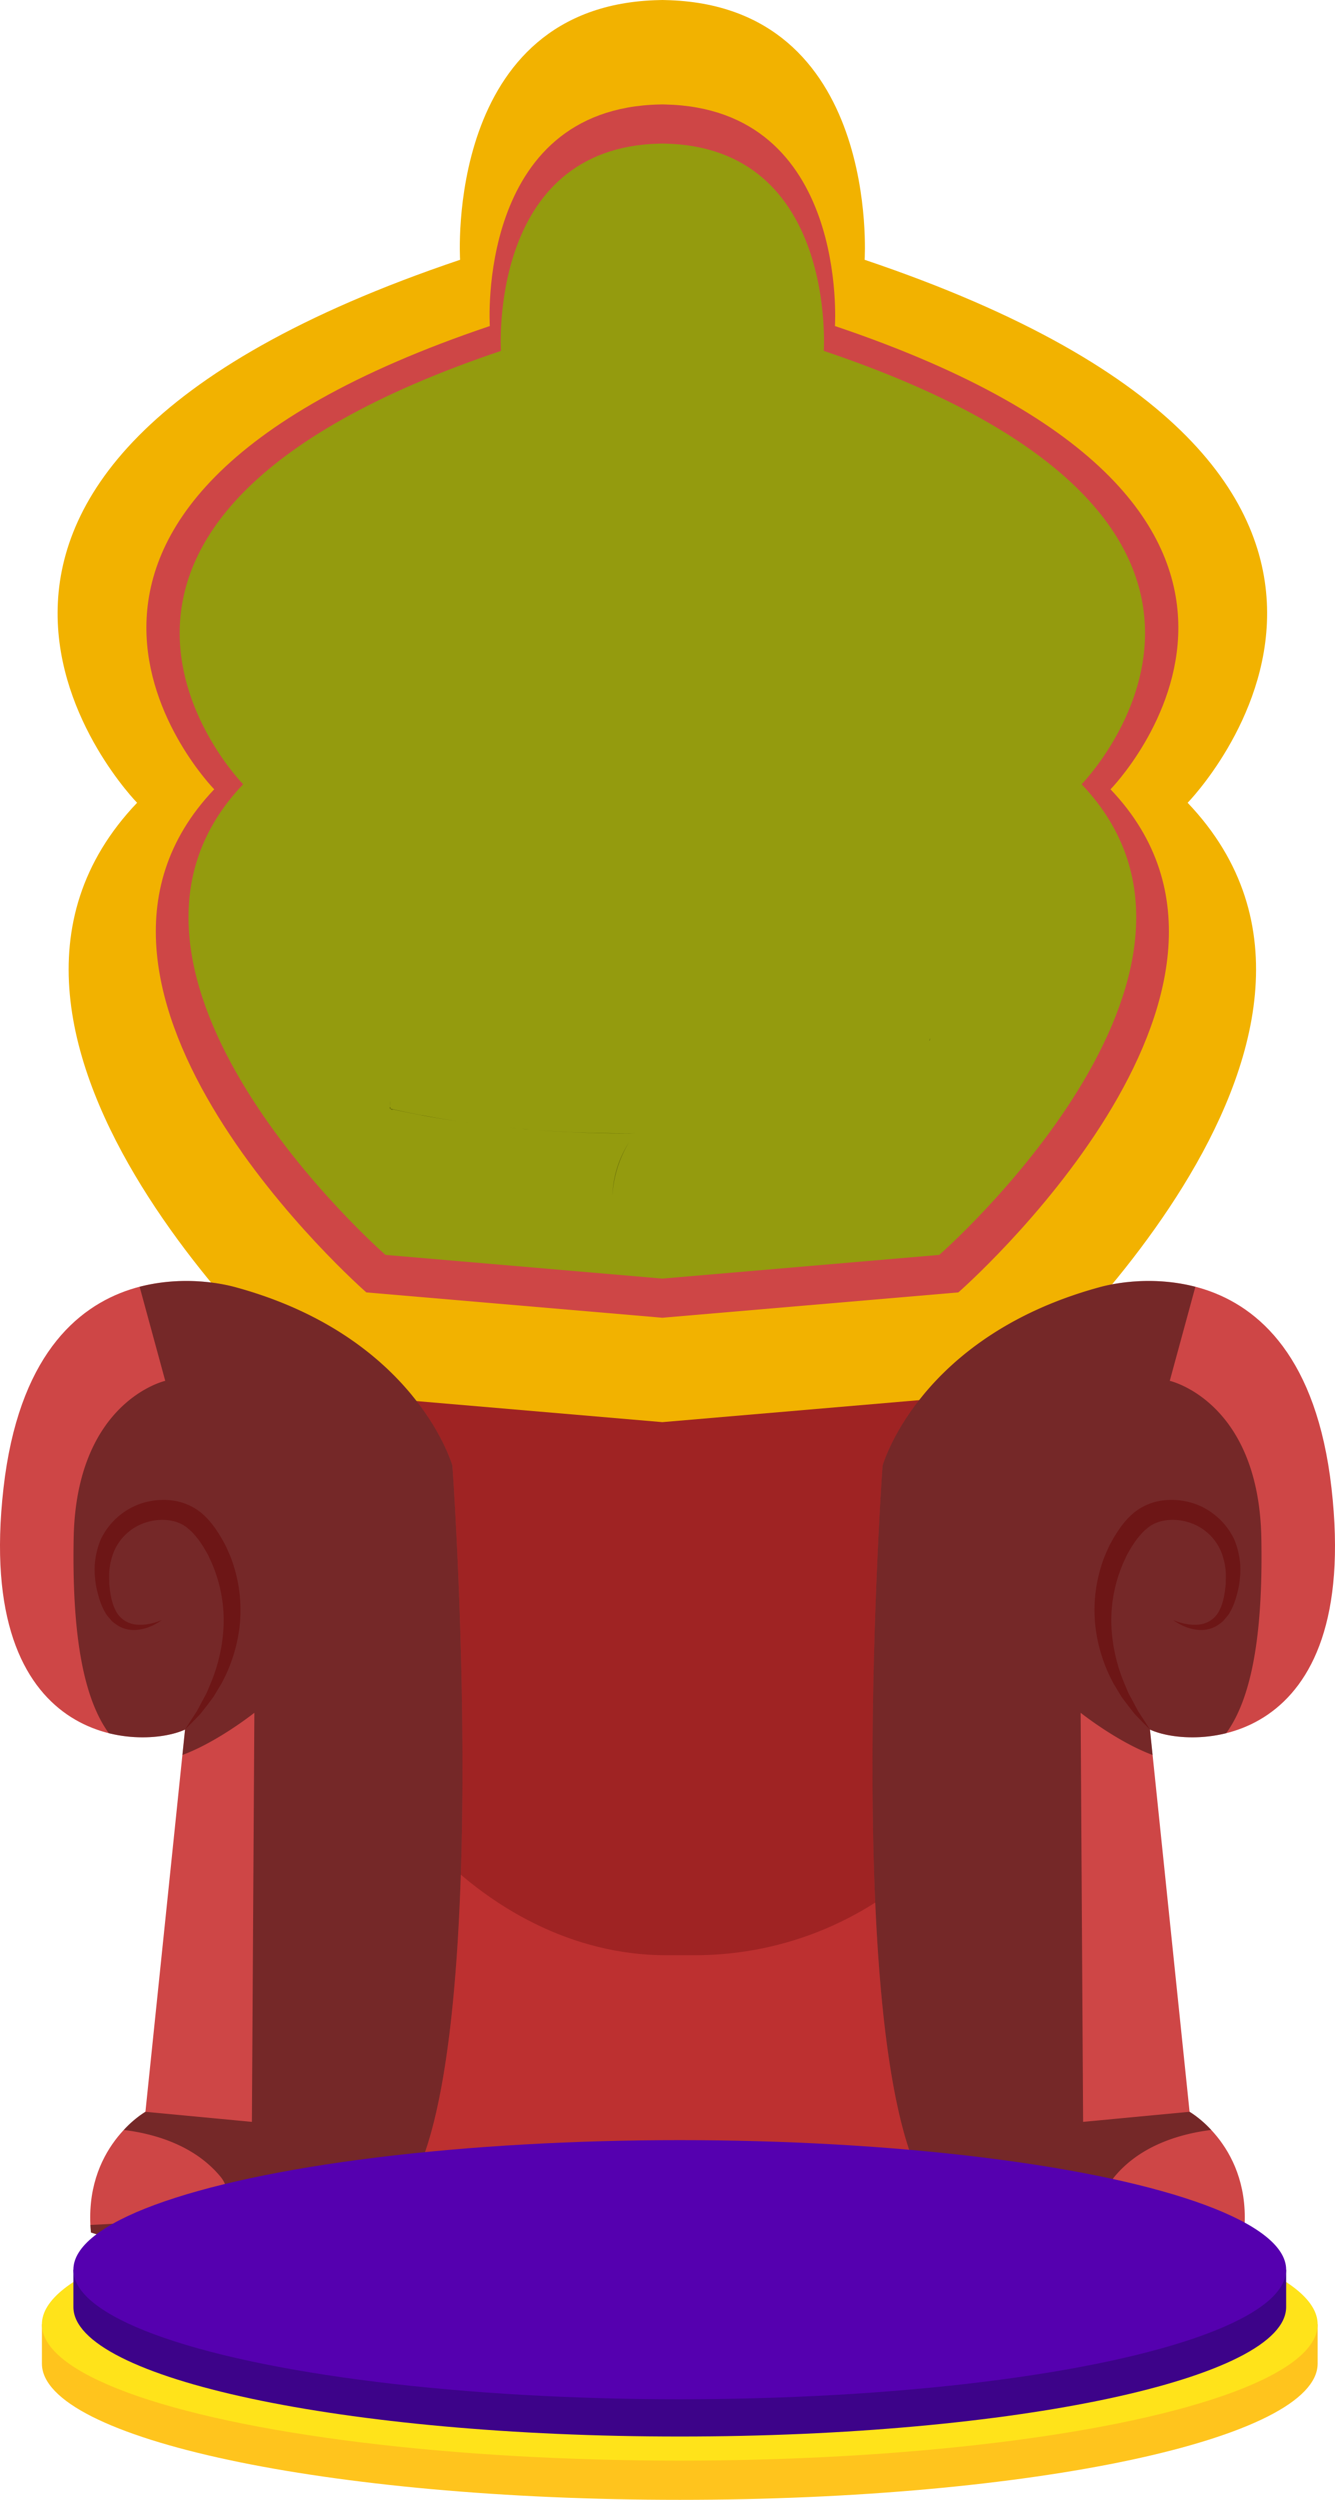 <svg xmlns="http://www.w3.org/2000/svg" width="757.18" height="1417.049" viewBox="0 0 757.18 1417.049">
  <g id="Group_17442" data-name="Group 17442" transform="translate(-1832.602 -370.717)">
    <rect id="Rectangle_73" data-name="Rectangle 73" width="346" height="315" rx="151" transform="translate(2035.447 1373.056)" fill="#bd3030"/>
    <rect id="Rectangle_72" data-name="Rectangle 72" width="398" height="382" rx="191" transform="translate(2019.447 1097.056)" fill="#9f2323"/>
    <g id="Group_4501" data-name="Group 4501">
      <path id="Path_21707" data-name="Path 21707" d="M2506.2,825.774c127.856,134.079-101.146,334.247-101.146,334.247l-195.1,16.7-1.674.157-1.7-.157-195.1-16.7s-229-200.168-101.123-334.247c0,0-181.3-185.04,183.2-307.795,0,0-9.364-144.643,113.019-147.217.566-.045,1.131-.045,1.7-.045s1.109,0,1.674.045C2332.364,373.336,2323,517.979,2323,517.979,2687.482,640.734,2506.2,825.774,2506.2,825.774Z" fill="#f2b200"/>
      <path id="Path_21708" data-name="Path 21708" d="M2462.466,818.143c109.086,114.4-86.3,285.178-86.3,285.178l-166.456,14.244-1.429.134-1.447-.134-166.457-14.244S1844.995,932.539,1954.1,818.143c0,0-154.687-157.874,156.307-262.608,0,0-7.99-123.409,96.427-125.6.482-.038.965-.038,1.447-.038s.946,0,1.429.038c104.436,2.2,96.447,125.6,96.447,125.6C2617.132,660.269,2462.466,818.143,2462.466,818.143Z" fill="#ce4646"/>
      <path id="Path_21709" data-name="Path 21709" d="M2446.064,815.281c102.048,107.015-80.729,266.777-80.729,266.777l-155.716,13.326-1.336.125-1.354-.125-155.716-13.326S1868.437,922.3,1970.5,815.281c0,0-144.705-147.687,146.221-245.663,0,0-7.474-115.445,90.2-117.5.451-.035.9-.035,1.354-.035s.885,0,1.336.035c97.7,2.055,90.224,117.5,90.224,117.5C2590.751,667.594,2446.064,815.281,2446.064,815.281Z" fill="#949b0e"/>
    </g>
    <g id="Group_4502" data-name="Group 4502">
      <path id="Path_21711" data-name="Path 21711" d="M1965.633,1100.247s-114.2-34.21-131.051,114.037,78.631,148.248,102.969,136.844l-22.466,216.67s-35.571,20.273-30.891,68.421c0,0,111.4,37.982,171.305-13.953s33.7-420.653,33.7-420.653S2068.6,1128.123,1965.633,1100.247Z" fill="#ce4646"/>
      <path id="Path_21712" data-name="Path 21712" d="M2055.5,1622.266c-59.91,51.934-171.316,13.955-171.316,13.955-.15-1.453-.25-2.906-.325-4.291,36.046-1.453,90.788-6.994,73.639-27.538-15.277-18.313-38.766-24.361-54.692-26.287a58.5,58.5,0,0,1,12.281-10.306l60.384,5.71,1.4-231.891s-20.669,16.455-40.814,23.922l1.5-14.428c-8.412,3.954-25.361,6.522-43.235,2.095l-.025-.034c-13.129-18.178-20.993-51.088-19.919-110.387,1.4-77.917,51.946-89.337,51.946-89.337l-14.528-53.319a110.155,110.155,0,0,1,53.844.1C2068.6,1128.107,2089.2,1201.6,2089.2,1201.6S2115.408,1570.333,2055.5,1622.266Z" opacity="0.43" style="mix-blend-mode: soft-light;isolation: isolate"/>
      <path id="Path_21713" data-name="Path 21713" d="M1924.446,1289.041c-4.466,3.142-9.778,5.543-15.734,5.651a17.559,17.559,0,0,1-8.8-2.224,30.128,30.128,0,0,1-3.785-2.768c-1-1.15-2.019-2.328-2.993-3.541-3.4-5.145-4.842-10.886-6.08-16.528a68.361,68.361,0,0,1-.792-8.8,43.743,43.743,0,0,1,.9-8.992,42.38,42.38,0,0,1,2.745-8.828,39.657,39.657,0,0,1,20.1-19.042,40.039,40.039,0,0,1,18.6-2.872,32.581,32.581,0,0,1,18.115,7.168c4.977,4.188,8.369,9.116,11.414,14.2l2.16,3.863c.658,1.312,1.219,2.665,1.829,4a61.374,61.374,0,0,1,3.084,8.191,83.44,83.44,0,0,1,3.263,34.324,89.54,89.54,0,0,1-10.316,32.309l-4.333,7.2c-1.6,2.285-3.32,4.487-5.023,6.675l-2.569,3.256-2.874,3-5.809,5.849,4.422-6.924,2.242-3.386,1.913-3.587c1.224-2.413,2.6-4.716,3.786-7.11l3.077-7.388a95.264,95.264,0,0,0,6.442-30.555,81.5,81.5,0,0,0-4.661-30.2,73.142,73.142,0,0,0-2.865-7.038c-.547-1.137-1.044-2.3-1.624-3.419l-1.894-3.244c-2.584-4.21-5.636-8.31-9.1-11.093-6.3-5.555-16.607-6.2-25.218-3.02a29.176,29.176,0,0,0-18.121,19.792,34.947,34.947,0,0,0-1.334,7.175c-.2,2.463-.029,4.994-.043,7.527.5,5.079,1.265,10.221,3.424,14.574a14.41,14.41,0,0,0,10.941,8.268C1913.913,1292.262,1919.424,1291.135,1924.446,1289.041Z" fill="#6d1616"/>
    </g>
    <g id="Group_4503" data-name="Group 4503">
      <path id="Path_21714" data-name="Path 21714" d="M2456.748,1100.247s114.2-34.21,131.052,114.037-78.631,148.248-102.969,136.844L2507.3,1567.8s35.571,20.273,30.891,68.421c0,0-111.4,37.982-171.3-13.953s-33.7-420.653-33.7-420.653S2353.779,1128.123,2456.748,1100.247Z" fill="#ce4646"/>
      <path id="Path_21715" data-name="Path 21715" d="M2366.883,1622.266c59.909,51.934,171.316,13.955,171.316,13.955.15-1.453.249-2.906.324-4.291-36.045-1.453-90.788-6.994-73.638-27.538,15.276-18.313,38.766-24.361,54.692-26.287A58.5,58.5,0,0,0,2507.3,1567.8l-60.384,5.71-1.4-231.891s20.669,16.455,40.814,23.922l-1.5-14.428c8.412,3.954,25.361,6.522,43.234,2.095l.025-.034c13.13-18.178,20.993-51.088,19.92-110.387-1.4-77.917-51.946-89.337-51.946-89.337l14.528-53.319a110.154,110.154,0,0,0-53.844.1c-102.969,27.876-123.563,101.366-123.563,101.366S2306.974,1570.333,2366.883,1622.266Z" opacity="0.43" style="mix-blend-mode: soft-light;isolation: isolate"/>
      <path id="Path_21716" data-name="Path 21716" d="M2497.936,1289.041c5.022,2.094,10.533,3.221,15.51,2.457a14.41,14.41,0,0,0,10.941-8.268c2.159-4.353,2.921-9.495,3.424-14.574-.014-2.533.155-5.064-.043-7.527a34.955,34.955,0,0,0-1.334-7.175,29.176,29.176,0,0,0-18.121-19.792c-8.611-3.18-18.921-2.535-25.218,3.02-3.467,2.783-6.518,6.883-9.1,11.093l-1.894,3.244c-.58,1.115-1.077,2.282-1.624,3.419a72.892,72.892,0,0,0-2.865,7.038,81.52,81.52,0,0,0-4.662,30.2,95.288,95.288,0,0,0,6.443,30.555l3.077,7.388c1.187,2.394,2.562,4.7,3.785,7.11l1.914,3.587,2.242,3.386,4.422,6.924-5.81-5.849-2.873-3-2.569-3.256c-1.7-2.188-3.421-4.39-5.023-6.675l-4.333-7.2a89.538,89.538,0,0,1-10.316-32.309,83.442,83.442,0,0,1,3.263-34.324,61.223,61.223,0,0,1,3.084-8.191c.61-1.332,1.171-2.685,1.829-4l2.16-3.863c3.045-5.079,6.437-10.007,11.414-14.2a32.581,32.581,0,0,1,18.115-7.168,40.04,40.04,0,0,1,18.6,2.872,39.655,39.655,0,0,1,20.1,19.042,42.431,42.431,0,0,1,2.745,8.828,43.683,43.683,0,0,1,.9,8.992,68.165,68.165,0,0,1-.791,8.8c-1.238,5.642-2.679,11.383-6.08,16.528-.974,1.213-1.992,2.391-2.994,3.541a30.038,30.038,0,0,1-3.784,2.768,17.561,17.561,0,0,1-8.8,2.224C2507.714,1294.584,2502.4,1292.183,2497.936,1289.041Z" fill="#6d1616"/>
    </g>
    <g id="Group_4506" data-name="Group 4506">
      <g id="Group_4504" data-name="Group 4504">
        <path id="Path_21717" data-name="Path 21717" d="M2579.939,1688.283v22.228c0,42.673-161.972,77.255-361.793,77.255-199.806,0-361.778-34.582-361.778-77.255v-22.228s5.367.013,15.175.013c44.687-31.848,182.95-55.053,346.6-55.053,164.019,0,302.534,23.3,346.912,55.266C2574.684,1688.447,2579.939,1688.371,2579.939,1688.283Z" fill="#ffc41d"/>
        <ellipse id="Ellipse_425" data-name="Ellipse 425" cx="361.788" cy="77.26" rx="361.788" ry="77.26" transform="translate(1856.363 1611.023)" fill="#ffe31a"/>
      </g>
      <g id="Group_4505" data-name="Group 4505">
        <path id="Path_21718" data-name="Path 21718" d="M2562.08,1657.307v21.13c0,40.567-153.977,73.442-343.933,73.442s-343.92-32.875-343.92-73.442v-21.13s5.1.012,14.426.012c42.481-30.276,173.919-52.336,329.494-52.336,155.921,0,287.6,22.156,329.786,52.539C2557.085,1657.462,2562.08,1657.391,2562.08,1657.307Z" fill="#3d0389"/>
        <ellipse id="Ellipse_426" data-name="Ellipse 426" cx="343.929" cy="73.446" rx="343.929" ry="73.446" transform="translate(1874.223 1583.861)" fill="#5500af"/>
      </g>
    </g>
    <path id="Path_21732" data-name="Path 21732" d="M2359.607,960.421c.22-.439.439-.878.69-1.317-.031.22-.157.753-.345,1.537C2359.827,960.578,2359.733,960.484,2359.607,960.421Z" opacity="0.25" style="mix-blend-mode: soft-light;isolation: isolate"/>
    <path id="Path_21737" data-name="Path 21737" d="M2053.843,997.823a15.738,15.738,0,0,1,.157-3.261Z" opacity="0.25" style="mix-blend-mode: soft-light;isolation: isolate"/>
    <path id="Path_21738" data-name="Path 21738" d="M2054.062,999.077c1.348.313,7.556,1.881,17.807,3.793,5.518,1.034,12.227,2.226,19.971,3.386-6.552-.941-13.262-2.069-20.065-3.323q-8.041-1.5-16.208-3.292A.914.914,0,0,1,2054.062,999.077Z" opacity="0.25" style="mix-blend-mode: soft-light;isolation: isolate"/>
    <path id="Path_21739" data-name="Path 21739" d="M2092.874,1006.413c1.6.219,3.261.47,4.954.689,1.035.157,2.069.283,3.135.439Q2096.966,1007.023,2092.874,1006.413Z" opacity="0.25" style="mix-blend-mode: soft-light;isolation: isolate"/>
    <path id="Path_21740" data-name="Path 21740" d="M2121.717,1009.955c.471.032.941.094,1.411.125,1.411.157,2.821.283,4.264.408-1.443-.125-2.947-.251-4.452-.408C2122.532,1010.049,2122.125,1009.987,2121.717,1009.955Z" opacity="0.25" style="mix-blend-mode: soft-light;isolation: isolate"/>
    <path id="Path_21741" data-name="Path 21741" d="M2128.74,1010.614c.188,0,.376.031.564.031,1.286.125,2.6.251,3.919.345C2131.75,1010.9,2130.245,1010.77,2128.74,1010.614Z" opacity="0.25" style="mix-blend-mode: soft-light;isolation: isolate"/>
    <path id="Path_21742" data-name="Path 21742" d="M2141.312,1011.586l1.128.093c-1.693-.093-3.448-.219-5.2-.375Z" opacity="0.25" style="mix-blend-mode: soft-light;isolation: isolate"/>
    <path id="Path_21743" data-name="Path 21743" d="M2180.03,1013.09q6.442.094,13.073,0s-20.409.659-50.663-1.411h.251c4.044.283,8.182.5,12.446.722,2.257.094,4.577.188,6.929.282,4.357.157,8.809.282,13.355.345C2176.957,1013.059,2178.494,1013.09,2180.03,1013.09Z" opacity="0.25" style="mix-blend-mode: soft-light;isolation: isolate"/>
    <path id="Path_21747" data-name="Path 21747" d="M2091.84,1006.256c-6.552-.941-13.262-2.069-20.065-3.323.032,0,.063-.032.094-.063C2077.387,1003.9,2084.1,1005.1,2091.84,1006.256Z" opacity="0.25" style="mix-blend-mode: soft-light;isolation: isolate"/>
    <path id="Path_21748" data-name="Path 21748" d="M2100.963,1007.541q-4-.518-8.089-1.128c1.6.219,3.261.47,4.954.689C2098.863,1007.259,2099.9,1007.385,2100.963,1007.541Z" opacity="0.25" style="mix-blend-mode: soft-light;isolation: isolate"/>
    <path id="Path_21749" data-name="Path 21749" d="M2127.392,1010.488c-1.443-.125-2.947-.251-4.452-.408h.188C2124.539,1010.237,2125.949,1010.363,2127.392,1010.488Z" opacity="0.25" style="mix-blend-mode: soft-light;isolation: isolate"/>
    <path id="Path_21750" data-name="Path 21750" d="M2128.74,1010.614c-.439-.031-.878-.063-1.348-.126.627.063,1.285.126,1.912.157,1.286.125,2.6.251,3.919.345C2131.75,1010.9,2130.245,1010.77,2128.74,1010.614Z" opacity="0.25" style="mix-blend-mode: soft-light;isolation: isolate"/>
    <path id="Path_21751" data-name="Path 21751" d="M2179.936,1048.516a58.774,58.774,0,0,1,9.5-30.378A67.406,67.406,0,0,0,2179.936,1048.516Z" opacity="0.25" style="mix-blend-mode: soft-light;isolation: isolate"/>
    <path id="Path_21752" data-name="Path 21752" d="M2142.44,1011.679c-1.693-.093-3.448-.219-5.2-.375l4.076.282,1.379.093c4.044.283,8.182.5,12.446.722,2.257.094,4.577.188,6.929.282,4.357.157,8.809.282,13.355.345,1.505.031,3.041.062,4.609.062q6.442.094,13.073,0S2172.694,1013.749,2142.44,1011.679Z" opacity="0.25" style="mix-blend-mode: soft-light;isolation: isolate"/>
    <path id="Path_21755" data-name="Path 21755" d="M2053.843,997.917a3.464,3.464,0,0,0,.219,1.16l-.282-.094Z"/>
    <path id="Path_21756" data-name="Path 21756" d="M2192.946,1013.247c-.345.439-.69.878-1.066,1.348C2192.382,1013.937,2192.758,1013.5,2192.946,1013.247Z"/>
  </g>
</svg>
